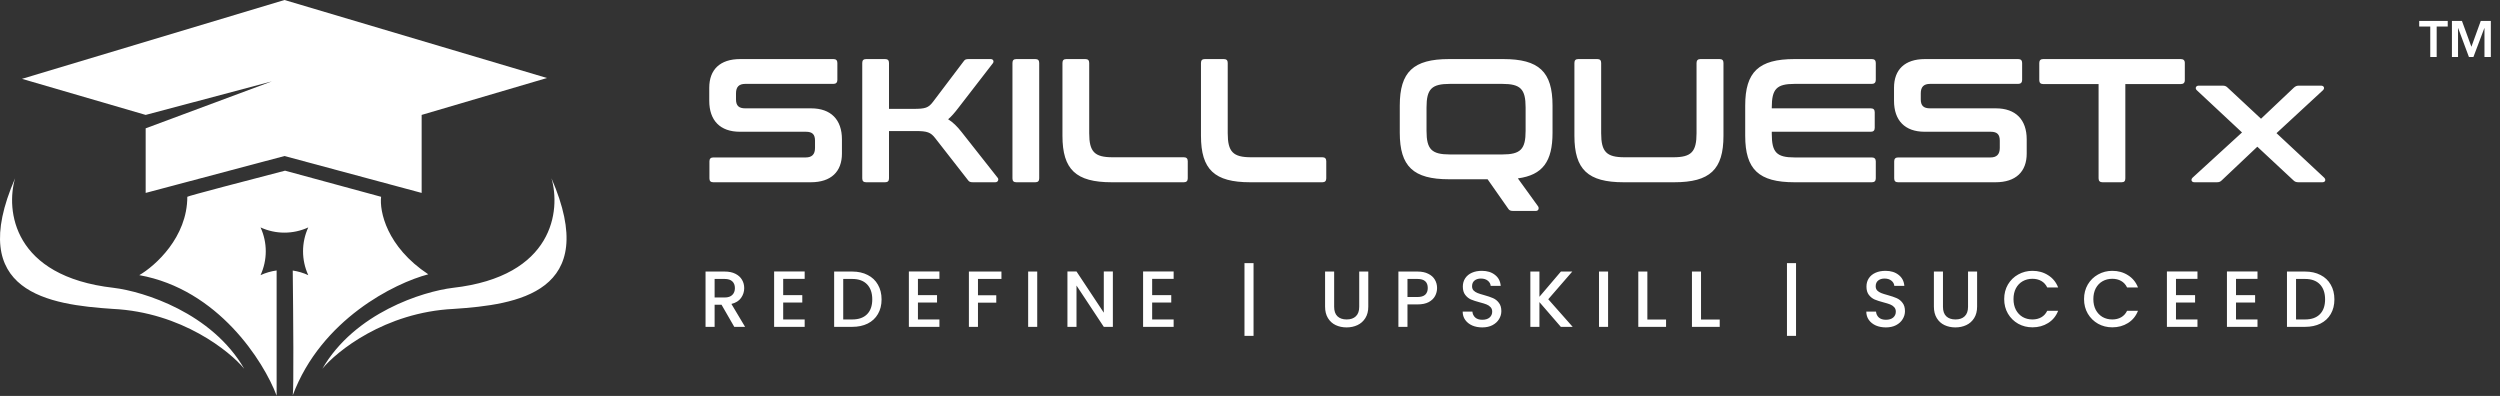 <svg width="543" height="86" viewBox="0 0 543 86" fill="none" xmlns="http://www.w3.org/2000/svg">
<rect x="0" y="0" width="543" height="86" fill="#333333" stroke="none"/>
<path d="M82.774 42.743C82.408 45.854 83.946 53.577 93.022 59.579C85.776 61.467 69.763 69.361 63.591 85.846C63.82 84.544 63.696 68.622 63.584 58.761C64.738 58.931 65.875 59.265 66.957 59.763C65.444 56.472 65.444 52.684 66.957 49.394C63.666 50.907 59.879 50.907 56.589 49.394C58.102 52.684 58.102 56.472 56.589 59.763C57.709 59.248 58.887 58.907 60.083 58.743V85.931C57.277 78.489 47.382 62.836 30.254 59.762C33.731 57.749 40.684 51.527 40.684 42.743C40.69 42.595 54.839 38.9 61.913 37.07L82.774 42.743ZM3.278 38.719C1.266 45.614 2.729 60.027 24.683 62.517C31.209 63.31 46.015 67.936 53.041 80.091C49.991 76.368 39.502 67.826 24.501 67.094C10.779 66.178 -7.553 63.615 3.278 38.719ZM119.778 38.719C130.609 63.615 112.277 66.178 98.555 67.094C83.554 67.826 73.065 76.368 70.016 80.091C77.041 67.936 91.848 63.31 98.373 62.517C120.327 60.027 121.791 45.614 119.778 38.719ZM118.812 16.943L91.582 24.959V41.902L61.793 33.887L31.639 41.902V27.874L59.052 17.672L31.639 24.959L4.773 17.125L61.793 0L118.812 16.943Z" fill="white"/>
<path d="M160.777 12.83H181.035C181.57 12.83 181.876 13.098 181.876 13.671V17.378C181.876 17.914 181.57 18.219 181.035 18.219H161.885C160.509 18.219 159.859 18.869 159.859 20.284V21.583C159.859 22.959 160.471 23.532 161.885 23.532H176.18C180.461 23.532 182.869 25.979 182.869 30.26V33.356C182.869 37.293 180.5 39.586 176.104 39.586H154.929C154.355 39.586 154.088 39.318 154.088 38.745V35.037C154.088 34.502 154.355 34.197 154.929 34.197H174.996C176.333 34.197 177.021 33.547 177.021 32.133V30.565C177.021 29.189 176.448 28.616 175.034 28.616H160.7C156.419 28.616 154.05 26.17 154.05 21.889V19.06C154.05 15.123 156.381 12.83 160.777 12.83ZM188.122 12.83H192.25C192.823 12.83 193.091 13.098 193.091 13.671V23.647H198.404C201.003 23.647 201.653 23.418 202.647 22.118L209.297 13.327C209.565 12.945 209.756 12.83 210.406 12.83H215.184C215.757 12.83 215.948 13.365 215.642 13.747L208.227 23.341C207.386 24.45 206.66 25.291 205.934 25.902C206.966 26.552 207.883 27.431 208.839 28.654L216.674 38.592C216.98 38.898 216.827 39.586 216.178 39.586H211.323C210.712 39.586 210.482 39.471 210.215 39.089L203.144 30.03C202.15 28.731 201.385 28.463 198.901 28.463H193.091V38.745C193.091 39.318 192.823 39.586 192.25 39.586H188.122C187.549 39.586 187.281 39.318 187.281 38.745V13.671C187.281 13.098 187.549 12.83 188.122 12.83ZM220.746 12.83H224.874C225.447 12.83 225.715 13.098 225.715 13.671V38.745C225.715 39.318 225.447 39.586 224.874 39.586H220.746C220.172 39.586 219.905 39.318 219.905 38.745V13.671C219.905 13.098 220.172 12.83 220.746 12.83ZM231.606 12.83H235.734C236.307 12.83 236.575 13.098 236.575 13.671V28.922C236.575 32.973 237.722 34.158 241.659 34.158H257.139C257.674 34.158 257.98 34.426 257.98 34.999V38.745C257.98 39.318 257.674 39.586 257.139 39.586H241.468C233.708 39.586 230.765 36.834 230.765 29.495V13.671C230.765 13.098 231.033 12.83 231.606 12.83ZM261.692 12.83H265.82C266.393 12.83 266.661 13.098 266.661 13.671V28.922C266.661 32.973 267.807 34.158 271.744 34.158H287.224C287.759 34.158 288.065 34.426 288.065 34.999V38.745C288.065 39.318 287.759 39.586 287.224 39.586H271.553C263.794 39.586 260.851 36.834 260.851 29.495V13.671C260.851 13.098 261.118 12.83 261.692 12.83ZM314.735 12.83H326.507C334.267 12.83 337.21 15.582 337.21 22.921V28.845C337.21 35.076 335.069 38.019 329.68 38.745L334.076 44.822C334.305 45.166 334.228 45.816 333.579 45.816H328.648C328.036 45.816 327.807 45.663 327.578 45.319L323.106 38.936H314.735C306.976 38.936 304.032 36.146 304.032 28.845V22.921C304.032 15.62 306.976 12.83 314.735 12.83ZM309.842 23.341V28.425C309.842 32.438 310.951 33.547 314.926 33.547H326.278C330.253 33.547 331.362 32.438 331.362 28.425V23.341C331.362 19.328 330.253 18.219 326.278 18.219H314.926C310.951 18.219 309.842 19.328 309.842 23.341ZM342.803 12.83H346.931C347.504 12.83 347.772 13.098 347.772 13.671V28.922C347.772 32.973 348.918 34.158 352.855 34.158H363.443C367.38 34.158 368.489 32.973 368.489 28.922V13.671C368.489 13.098 368.794 12.83 369.329 12.83H373.496C374.069 12.83 374.337 13.098 374.337 13.671V29.495C374.337 36.834 371.393 39.586 363.634 39.586H352.664C344.905 39.586 341.962 36.834 341.962 29.495V13.671C341.962 13.098 342.229 12.83 342.803 12.83ZM389.762 12.83H406.58C407.115 12.83 407.421 13.098 407.421 13.671V17.378C407.421 17.914 407.115 18.219 406.58 18.219H389.8C385.863 18.219 384.831 19.328 384.831 23.341V23.532H406.35C406.886 23.532 407.191 23.8 407.191 24.373V27.775C407.191 28.349 406.886 28.616 406.35 28.616H384.831V29.075C384.831 33.088 385.863 34.197 389.8 34.197H406.58C407.115 34.197 407.421 34.502 407.421 35.037V38.745C407.421 39.318 407.115 39.586 406.58 39.586H389.762C382.003 39.586 379.059 36.796 379.059 29.495V22.921C379.059 15.62 382.003 12.83 389.762 12.83ZM418.108 12.83H438.366C438.901 12.83 439.207 13.098 439.207 13.671V17.378C439.207 17.914 438.901 18.219 438.366 18.219H419.217C417.841 18.219 417.191 18.869 417.191 20.284V21.583C417.191 22.959 417.802 23.532 419.217 23.532H433.512C437.793 23.532 440.201 25.979 440.201 30.26V33.356C440.201 37.293 437.831 39.586 433.435 39.586H412.26C411.687 39.586 411.419 39.318 411.419 38.745V35.037C411.419 34.502 411.687 34.197 412.26 34.197H432.327C433.665 34.197 434.353 33.547 434.353 32.133V30.565C434.353 29.189 433.779 28.616 432.365 28.616H418.032C413.751 28.616 411.381 26.17 411.381 21.889V19.06C411.381 15.123 413.713 12.83 418.108 12.83ZM443.772 12.83H473.662C474.235 12.83 474.541 13.098 474.541 13.671V17.417C474.541 17.99 474.235 18.258 473.662 18.258H461.622V38.745C461.622 39.318 461.392 39.586 460.819 39.586H456.653C456.118 39.586 455.812 39.318 455.812 38.745V18.258H443.772C443.237 18.258 442.931 17.99 442.931 17.417V13.671C442.931 13.098 443.237 12.83 443.772 12.83ZM477.562 18.602H482.761C483.296 18.602 483.563 18.755 483.869 19.06L491.093 25.788L498.203 19.06C498.547 18.755 498.814 18.602 499.311 18.602H504.127C504.815 18.602 504.968 19.213 504.548 19.596L494.457 28.922L504.815 38.592C505.236 39.013 505.083 39.586 504.433 39.586H499.235C498.738 39.586 498.432 39.471 498.126 39.166L490.291 31.865L482.57 39.166C482.264 39.471 481.996 39.586 481.499 39.586H476.645C475.957 39.586 475.804 39.013 476.225 38.592L486.965 28.769L477.142 19.596C476.721 19.213 476.913 18.602 477.562 18.602Z" fill="white"/>
<path d="M159.483 70.992L156.717 66.188H155.214V70.992H153.244V58.98H157.391C158.313 58.98 159.091 59.142 159.725 59.464C160.37 59.787 160.848 60.219 161.159 60.761C161.482 61.302 161.643 61.907 161.643 62.575C161.643 63.359 161.413 64.073 160.952 64.718C160.502 65.352 159.805 65.784 158.861 66.015L161.833 70.992H159.483ZM155.214 64.615H157.391C158.129 64.615 158.682 64.43 159.051 64.062C159.431 63.693 159.621 63.197 159.621 62.575C159.621 61.953 159.437 61.469 159.068 61.123C158.699 60.766 158.14 60.588 157.391 60.588H155.214V64.615ZM170.109 60.57V64.096H174.257V65.704H170.109V69.385H174.775V70.992H168.139V58.963H174.775V60.57H170.109ZM185.101 58.98C186.38 58.98 187.497 59.228 188.454 59.724C189.421 60.208 190.165 60.91 190.683 61.832C191.213 62.742 191.478 63.808 191.478 65.029C191.478 66.251 191.213 67.311 190.683 68.21C190.165 69.108 189.421 69.8 188.454 70.284C187.497 70.756 186.38 70.992 185.101 70.992H181.177V58.98H185.101ZM185.101 69.385C186.506 69.385 187.584 69.005 188.333 68.244C189.082 67.484 189.456 66.412 189.456 65.029C189.456 63.635 189.082 62.547 188.333 61.763C187.584 60.98 186.506 60.588 185.101 60.588H183.148V69.385H185.101ZM199.376 60.57V64.096H203.524V65.704H199.376V69.385H204.043V70.992H197.406V58.963H204.043V60.57H199.376ZM217.514 58.98V60.588H212.415V64.131H216.39V65.738H212.415V70.992H210.445V58.98H217.514ZM225.285 58.98V70.992H223.315V58.98H225.285ZM241.715 70.992H239.745L233.817 62.022V70.992H231.847V58.963H233.817L239.745 67.916V58.963H241.715V70.992ZM250.248 60.57V64.096H254.396V65.704H250.248V69.385H254.915V70.992H248.278V58.963H254.915V60.57H250.248ZM272.27 72.945H270.3V57.148H272.27V72.945ZM289.778 58.98V66.637C289.778 67.547 290.014 68.233 290.486 68.694C290.97 69.154 291.638 69.385 292.491 69.385C293.355 69.385 294.024 69.154 294.496 68.694C294.98 68.233 295.222 67.547 295.222 66.637V58.98H297.192V66.602C297.192 67.582 296.979 68.411 296.553 69.091C296.126 69.771 295.556 70.278 294.842 70.612C294.127 70.946 293.338 71.113 292.474 71.113C291.61 71.113 290.82 70.946 290.106 70.612C289.403 70.278 288.844 69.771 288.43 69.091C288.015 68.411 287.807 67.582 287.807 66.602V58.98H289.778ZM312.132 62.558C312.132 63.169 311.988 63.745 311.7 64.286C311.412 64.828 310.951 65.272 310.317 65.617C309.684 65.951 308.871 66.118 307.881 66.118H305.703V70.992H303.733V58.98H307.881C308.802 58.98 309.58 59.142 310.214 59.464C310.859 59.775 311.337 60.202 311.648 60.743C311.971 61.285 312.132 61.89 312.132 62.558ZM307.881 64.511C308.629 64.511 309.188 64.344 309.557 64.01C309.926 63.664 310.11 63.18 310.11 62.558C310.11 61.245 309.367 60.588 307.881 60.588H305.703V64.511H307.881ZM321.944 71.113C321.138 71.113 320.412 70.975 319.767 70.698C319.121 70.41 318.614 70.007 318.246 69.489C317.877 68.97 317.693 68.365 317.693 67.674H319.801C319.847 68.192 320.049 68.619 320.406 68.953C320.775 69.287 321.288 69.454 321.944 69.454C322.624 69.454 323.154 69.293 323.534 68.97C323.915 68.636 324.105 68.21 324.105 67.691C324.105 67.288 323.984 66.959 323.742 66.706C323.511 66.453 323.218 66.257 322.86 66.118C322.515 65.98 322.031 65.83 321.409 65.669C320.625 65.462 319.986 65.254 319.49 65.047C319.006 64.828 318.591 64.494 318.246 64.044C317.9 63.595 317.727 62.996 317.727 62.247C317.727 61.556 317.9 60.951 318.246 60.432C318.591 59.914 319.075 59.516 319.698 59.24C320.32 58.963 321.04 58.825 321.858 58.825C323.022 58.825 323.972 59.119 324.71 59.706C325.459 60.282 325.873 61.077 325.954 62.091H323.776C323.742 61.654 323.534 61.279 323.154 60.968C322.774 60.657 322.273 60.501 321.651 60.501C321.086 60.501 320.625 60.645 320.268 60.933C319.911 61.221 319.732 61.636 319.732 62.178C319.732 62.547 319.842 62.852 320.06 63.094C320.291 63.324 320.579 63.509 320.925 63.647C321.27 63.785 321.743 63.935 322.342 64.096C323.137 64.315 323.782 64.534 324.278 64.753C324.785 64.972 325.211 65.312 325.557 65.773C325.914 66.222 326.092 66.827 326.092 67.587C326.092 68.198 325.925 68.774 325.591 69.316C325.268 69.857 324.79 70.295 324.157 70.629C323.534 70.952 322.797 71.113 321.944 71.113ZM339.012 70.992L334.363 65.617V70.992H332.392V58.98H334.363V64.459L339.029 58.98H341.5L336.281 64.995L341.587 70.992H339.012ZM349.275 58.98V70.992H347.304V58.98H349.275ZM357.807 69.402H361.868V70.992H355.837V58.98H357.807V69.402ZM369.462 69.402H373.523V70.992H367.491V58.98H369.462V69.402ZM390.099 72.945H388.129V57.148H390.099V72.945ZM409.612 71.113C408.805 71.113 408.079 70.975 407.434 70.698C406.789 70.41 406.282 70.007 405.913 69.489C405.545 68.97 405.36 68.365 405.36 67.674H407.469C407.515 68.192 407.716 68.619 408.074 68.953C408.442 69.287 408.955 69.454 409.612 69.454C410.292 69.454 410.822 69.293 411.202 68.97C411.582 68.636 411.772 68.21 411.772 67.691C411.772 67.288 411.651 66.959 411.409 66.706C411.179 66.453 410.885 66.257 410.528 66.118C410.182 65.98 409.698 65.83 409.076 65.669C408.293 65.462 407.653 65.254 407.158 65.047C406.674 64.828 406.259 64.494 405.913 64.044C405.568 63.595 405.395 62.996 405.395 62.247C405.395 61.556 405.568 60.951 405.913 60.432C406.259 59.914 406.743 59.516 407.365 59.24C407.987 58.963 408.707 58.825 409.525 58.825C410.689 58.825 411.64 59.119 412.377 59.706C413.126 60.282 413.541 61.077 413.622 62.091H411.444C411.409 61.654 411.202 61.279 410.822 60.968C410.441 60.657 409.94 60.501 409.318 60.501C408.753 60.501 408.293 60.645 407.935 60.933C407.578 61.221 407.4 61.636 407.4 62.178C407.4 62.547 407.509 62.852 407.728 63.094C407.958 63.324 408.246 63.509 408.592 63.647C408.938 63.785 409.41 63.935 410.009 64.096C410.804 64.315 411.45 64.534 411.945 64.753C412.452 64.972 412.878 65.312 413.224 65.773C413.581 66.222 413.76 66.827 413.76 67.587C413.76 68.198 413.593 68.774 413.259 69.316C412.936 69.857 412.458 70.295 411.824 70.629C411.202 70.952 410.464 71.113 409.612 71.113ZM422.013 58.98V66.637C422.013 67.547 422.249 68.233 422.721 68.694C423.205 69.154 423.874 69.385 424.726 69.385C425.59 69.385 426.259 69.154 426.731 68.694C427.215 68.233 427.457 67.547 427.457 66.637V58.98H429.427V66.602C429.427 67.582 429.214 68.411 428.788 69.091C428.361 69.771 427.791 70.278 427.077 70.612C426.362 70.946 425.573 71.113 424.709 71.113C423.845 71.113 423.056 70.946 422.341 70.612C421.638 70.278 421.079 69.771 420.665 69.091C420.25 68.411 420.042 67.582 420.042 66.602V58.98H422.013ZM435.311 64.96C435.311 63.785 435.582 62.731 436.123 61.797C436.676 60.864 437.419 60.138 438.353 59.62C439.298 59.09 440.329 58.825 441.446 58.825C442.725 58.825 443.86 59.142 444.851 59.775C445.854 60.398 446.58 61.285 447.029 62.437H444.661C444.35 61.803 443.918 61.331 443.365 61.02C442.812 60.709 442.172 60.553 441.446 60.553C440.651 60.553 439.943 60.732 439.321 61.089C438.698 61.446 438.209 61.959 437.852 62.627C437.506 63.295 437.333 64.073 437.333 64.96C437.333 65.848 437.506 66.625 437.852 67.294C438.209 67.962 438.698 68.48 439.321 68.849C439.943 69.206 440.651 69.385 441.446 69.385C442.172 69.385 442.812 69.229 443.365 68.918C443.918 68.607 444.35 68.135 444.661 67.501H447.029C446.58 68.653 445.854 69.54 444.851 70.163C443.86 70.785 442.725 71.096 441.446 71.096C440.317 71.096 439.286 70.837 438.353 70.318C437.419 69.788 436.676 69.056 436.123 68.123C435.582 67.19 435.311 66.136 435.311 64.96ZM452.654 64.96C452.654 63.785 452.924 62.731 453.466 61.797C454.019 60.864 454.762 60.138 455.695 59.62C456.64 59.09 457.671 58.825 458.789 58.825C460.068 58.825 461.203 59.142 462.194 59.775C463.196 60.398 463.922 61.285 464.372 62.437H462.004C461.693 61.803 461.261 61.331 460.707 61.02C460.154 60.709 459.515 60.553 458.789 60.553C457.994 60.553 457.285 60.732 456.663 61.089C456.041 61.446 455.551 61.959 455.194 62.627C454.848 63.295 454.676 64.073 454.676 64.96C454.676 65.848 454.848 66.625 455.194 67.294C455.551 67.962 456.041 68.48 456.663 68.849C457.285 69.206 457.994 69.385 458.789 69.385C459.515 69.385 460.154 69.229 460.707 68.918C461.261 68.607 461.693 68.135 462.004 67.501H464.372C463.922 68.653 463.196 69.54 462.194 70.163C461.203 70.785 460.068 71.096 458.789 71.096C457.66 71.096 456.629 70.837 455.695 70.318C454.762 69.788 454.019 69.056 453.466 68.123C452.924 67.19 452.654 66.136 452.654 64.96ZM472.623 60.57V64.096H476.771V65.704H472.623V69.385H477.29V70.992H470.653V58.963H477.29V60.57H472.623ZM485.662 60.57V64.096H489.81V65.704H485.662V69.385H490.328V70.992H483.692V58.963H490.328V60.57H485.662ZM500.653 58.98C501.932 58.98 503.05 59.228 504.006 59.724C504.974 60.208 505.717 60.91 506.236 61.832C506.766 62.742 507.031 63.808 507.031 65.029C507.031 66.251 506.766 67.311 506.236 68.21C505.717 69.108 504.974 69.8 504.006 70.284C503.05 70.756 501.932 70.992 500.653 70.992H496.73V58.98H500.653ZM500.653 69.385C502.059 69.385 503.136 69.005 503.885 68.244C504.634 67.484 505.009 66.412 505.009 65.029C505.009 63.635 504.634 62.547 503.885 61.763C503.136 60.98 502.059 60.588 500.653 60.588H498.7V69.385H500.653Z" fill="white"/>
<path d="M527.853 5.768H525.452V4.551H531.647V5.768H529.246V12.383H527.853V5.768ZM532.558 4.551H534.737L536.772 10.115H536.805L538.818 4.551H541.009V12.383H539.626V6.089H539.604L537.226 12.383H536.252L533.907 6.089H533.885V12.383H532.558V4.551Z" fill="white"/>
</svg>
